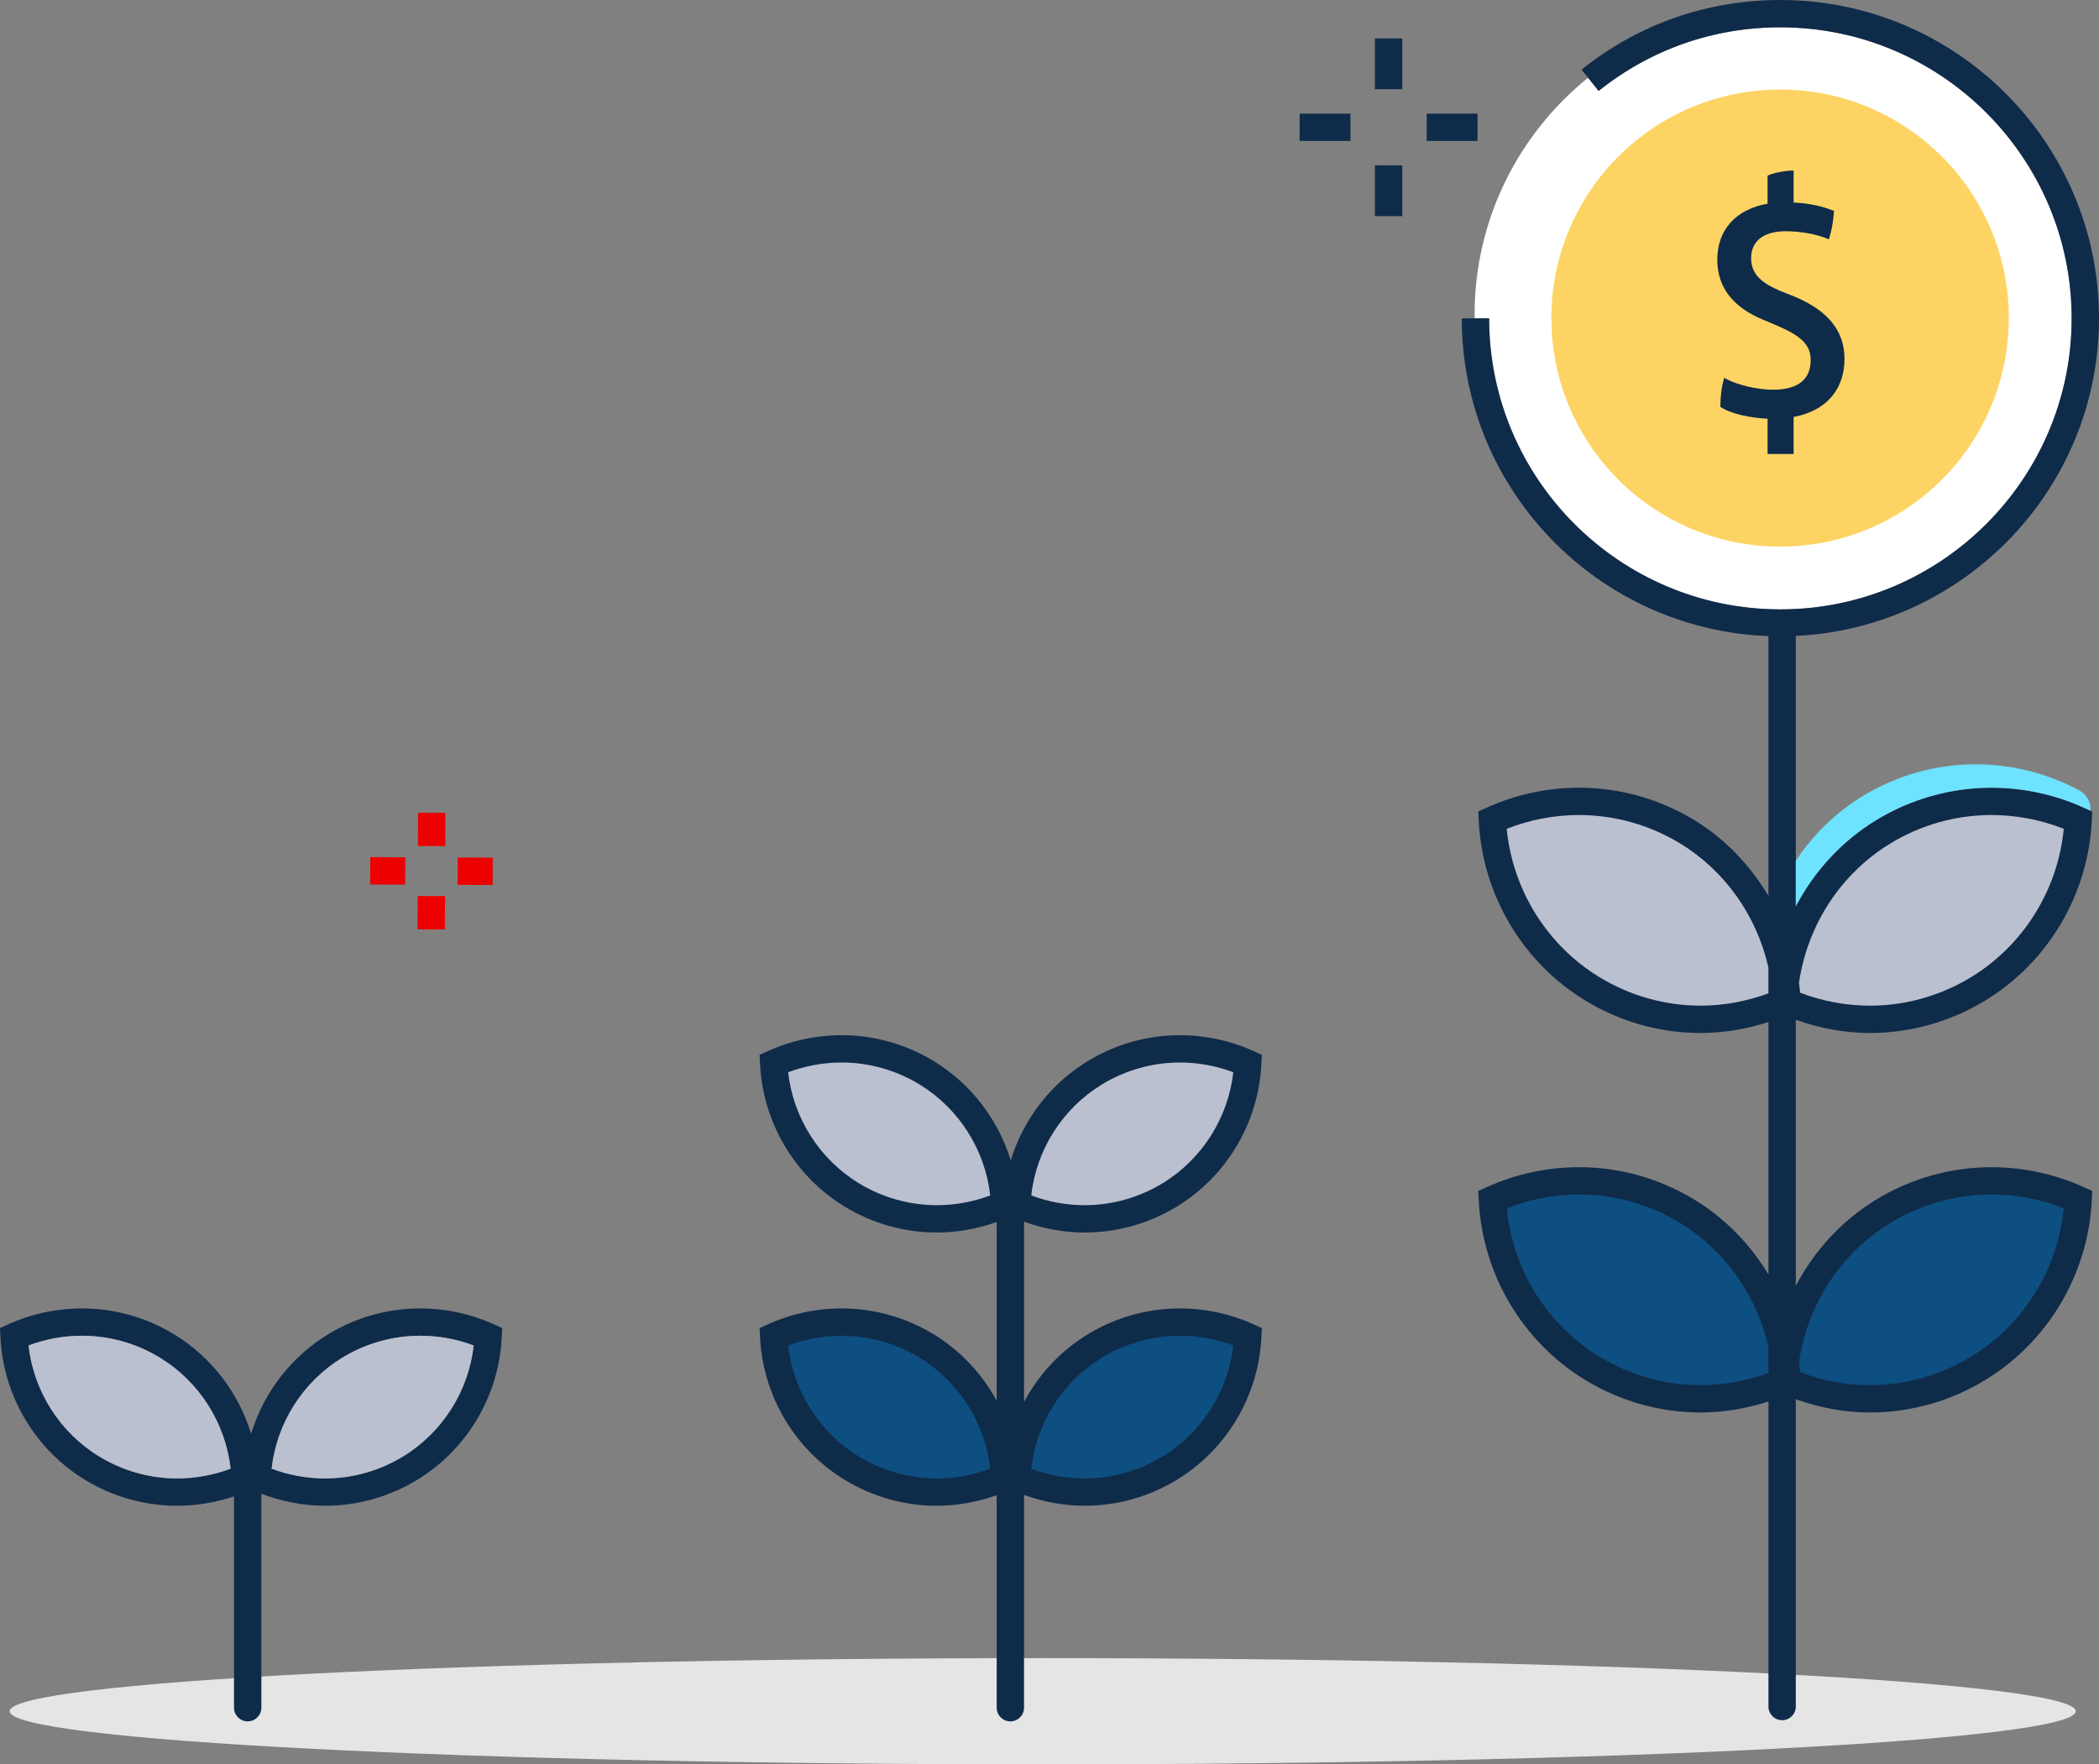 <svg width="138" height="116" viewBox="0 0 138 116" fill="none" xmlns="http://www.w3.org/2000/svg">
<rect x="0" y="0" width="138" height="116" fill="#808080" stroke="none"/>
<path fill-rule="evenodd" clip-rule="evenodd" d="M68.553 116C106.065 116 136.474 114.436 136.474 112.507C136.474 110.578 106.065 109.014 68.553 109.014C31.041 109.014 0.633 110.578 0.633 112.507C0.633 114.436 31.041 116 68.553 116Z" fill="#E5E5E5"/>
<path fill-rule="evenodd" clip-rule="evenodd" d="M117.053 40.064C127.611 40.064 136.202 31.48 136.202 20.93C136.202 10.379 127.611 1.796 117.053 1.796C112.659 1.796 108.527 3.242 105.103 5.978L104.409 5.112C99.861 8.783 96.947 14.395 96.947 20.692C96.947 20.772 96.958 20.85 96.959 20.93H97.903C97.903 31.48 106.494 40.064 117.053 40.064Z" fill="white"/>
<path fill-rule="evenodd" clip-rule="evenodd" d="M122.938 67.915C125.616 67.916 128.248 67.171 130.549 65.763C134.672 63.239 137.292 58.794 137.525 53.959L137.555 53.349L137.438 53.296L136.998 53.098C135.095 52.237 133.017 51.788 130.932 51.788C128.25 51.788 125.617 52.531 123.321 53.937C121.057 55.322 119.272 57.296 118.066 59.586V56.589V41.809C129.145 41.276 138 32.129 138 20.93C138 9.389 128.603 0 117.052 0C112.246 0 107.726 1.582 103.979 4.576L104.408 5.111L105.103 5.978C108.526 3.242 112.658 1.796 117.052 1.796C127.612 1.796 136.202 10.379 136.202 20.93C136.202 31.48 127.612 40.064 117.052 40.064C106.493 40.064 97.903 31.48 97.903 20.93H96.959H96.105C96.105 32.206 105.082 41.403 116.268 41.821V58.907C115.08 56.913 113.457 55.182 111.427 53.938C109.129 52.531 106.496 51.788 103.814 51.788C101.726 51.788 99.649 52.237 97.748 53.098L97.192 53.35L97.221 53.959C97.454 58.795 100.073 63.239 104.197 65.763C106.496 67.17 109.128 67.915 111.808 67.915C113.322 67.915 114.827 67.657 116.268 67.192V83.794C115.08 81.82 113.441 80.121 111.427 78.888C109.129 77.481 106.496 76.737 103.814 76.737C101.726 76.737 99.649 77.186 97.748 78.047L97.192 78.3L97.221 78.909C97.454 83.745 100.073 88.189 104.197 90.713C106.496 92.12 109.128 92.865 111.808 92.865C113.322 92.865 114.827 92.607 116.268 92.142V112.199C116.268 112.695 116.671 113.097 117.168 113.097C117.664 113.097 118.066 112.695 118.066 112.199V91.995C119.632 92.55 121.277 92.865 122.938 92.865C125.616 92.866 128.248 92.121 130.549 90.713C134.672 88.189 137.292 83.744 137.525 78.909L137.555 78.299L136.998 78.047C135.095 77.186 133.017 76.737 130.932 76.737C128.25 76.737 125.617 77.481 123.321 78.887C121.057 80.272 119.272 82.246 118.066 84.535V67.046C119.632 67.601 121.277 67.915 122.938 67.915Z" fill="#0F2B4A"/>
<path fill-rule="evenodd" clip-rule="evenodd" d="M117.034 35.936C125.338 35.936 132.071 29.21 132.071 20.911C132.071 12.614 125.338 5.888 117.034 5.888C108.73 5.888 101.997 12.614 101.997 20.911C101.997 29.21 108.73 35.936 117.034 35.936Z" fill="#FDD463"/>
<path fill-rule="evenodd" clip-rule="evenodd" d="M118.001 19.508L117.057 19.134C115.857 18.623 115.128 18.053 115.128 16.971C115.128 15.989 115.777 15.203 117.411 15.203C118.257 15.203 119.379 15.36 120.244 15.734C120.421 15.143 120.519 14.672 120.579 13.866C119.752 13.531 118.847 13.355 117.922 13.315V11.212C117.392 11.212 116.663 11.349 116.21 11.545V13.393C114.066 13.768 112.904 15.163 112.904 17.07C112.904 19.016 114.086 20.256 115.876 21.002L116.762 21.376C118.415 22.084 119.044 22.654 119.044 23.676C119.044 24.875 118.297 25.622 116.565 25.622C115.68 25.622 114.262 25.367 113.358 24.836C113.181 25.465 113.121 25.937 113.102 26.744C113.79 27.215 115.069 27.471 116.21 27.53V29.849H117.922V27.411C120.264 26.979 121.268 25.406 121.268 23.598C121.268 21.691 120.107 20.392 118.001 19.508ZM26.495 95.757C24.945 96.701 23.174 97.2 21.369 97.2C20.173 97.2 18.979 96.982 17.857 96.558C18.195 93.559 19.908 90.846 22.505 89.261C24.053 88.318 25.825 87.819 27.631 87.819C28.829 87.819 30.023 88.038 31.142 88.46C30.805 91.46 29.093 94.174 26.495 95.757ZM11.649 97.2C9.845 97.2 8.074 96.701 6.523 95.757C3.926 94.174 2.213 91.46 1.876 88.46C2.995 88.038 4.189 87.819 5.388 87.819C7.194 87.819 8.966 88.318 10.514 89.261C13.111 90.846 14.823 93.559 15.161 96.558C14.04 96.982 12.845 97.2 11.649 97.2ZM32.462 87.063C30.947 86.379 29.294 86.023 27.631 86.023C25.494 86.023 23.398 86.612 21.568 87.728C19.116 89.224 17.334 91.57 16.51 94.258C15.685 91.57 13.903 89.224 11.45 87.728C9.621 86.612 7.524 86.023 5.388 86.023C3.725 86.023 2.072 86.379 0.557 87.063L0 87.314L0.03 87.924C0.215 91.762 2.301 95.288 5.586 97.291C7.418 98.407 9.514 98.997 11.649 98.997C12.918 98.997 14.182 98.785 15.386 98.381V112.275C15.386 112.77 15.789 113.173 16.285 113.173C16.781 113.173 17.184 112.77 17.184 112.275V98.207C18.521 98.717 19.941 98.997 21.369 98.997C23.505 98.997 25.6 98.407 27.431 97.291C30.717 95.288 32.803 91.762 32.988 87.924L33.018 87.314L32.462 87.063Z" fill="#0F2B4A"/>
<path fill-rule="evenodd" clip-rule="evenodd" d="M10.514 89.261C8.966 88.318 7.194 87.819 5.388 87.819C4.189 87.819 2.996 88.038 1.876 88.46C2.214 91.46 3.927 94.174 6.524 95.757C8.074 96.701 9.846 97.2 11.649 97.2C12.845 97.2 14.04 96.981 15.161 96.559C14.823 93.56 13.111 90.845 10.514 89.261ZM22.505 89.261C19.908 90.845 18.196 93.56 17.857 96.559C18.979 96.981 20.174 97.2 21.369 97.2C23.174 97.2 24.945 96.701 26.495 95.757C29.093 94.174 30.806 91.46 31.143 88.46C30.023 88.038 28.829 87.819 27.631 87.819C25.825 87.819 24.053 88.318 22.505 89.261Z" fill="#BAC0CF"/>
<path fill-rule="evenodd" clip-rule="evenodd" d="M77.572 86.023C75.436 86.023 73.34 86.613 71.51 87.728C69.718 88.821 68.289 90.37 67.325 92.173V80.321C68.604 80.782 69.953 81.033 71.31 81.033C73.446 81.033 75.541 80.443 77.373 79.327C80.658 77.324 82.745 73.797 82.93 69.96L82.961 69.35L82.403 69.099C80.888 68.414 79.235 68.059 77.572 68.059C75.436 68.059 73.34 68.649 71.51 69.765C69.058 71.261 67.275 73.606 66.451 76.293C65.626 73.606 63.844 71.261 61.392 69.765C59.563 68.649 57.466 68.059 55.329 68.059C53.666 68.059 52.013 68.414 50.5 69.099L49.941 69.35L49.971 69.96C50.157 73.797 52.244 77.324 55.529 79.327C57.361 80.443 59.455 81.033 61.591 81.033C62.931 81.033 64.265 80.789 65.527 80.34V92.088C64.564 90.322 63.154 88.804 61.392 87.728C59.563 86.613 57.466 86.023 55.329 86.023C53.666 86.023 52.013 86.378 50.5 87.063L49.941 87.313L49.971 87.924C50.157 91.761 52.244 95.288 55.529 97.291C57.361 98.407 59.455 98.997 61.591 98.997C62.931 98.997 64.265 98.753 65.527 98.304V112.275C65.527 112.77 65.931 113.173 66.426 113.173C66.924 113.173 67.325 112.77 67.325 112.275V98.285C68.604 98.746 69.953 98.997 71.31 98.997C73.446 98.997 75.541 98.407 77.373 97.291C80.658 95.288 82.745 91.761 82.93 87.924L82.961 87.313L82.403 87.063C80.888 86.378 79.235 86.023 77.572 86.023Z" fill="#0F2B4A"/>
<path fill-rule="evenodd" clip-rule="evenodd" d="M60.455 89.261C58.907 88.318 57.135 87.819 55.329 87.819C54.131 87.819 52.937 88.038 51.817 88.46C52.155 91.46 53.868 94.174 56.465 95.757C58.015 96.701 59.787 97.2 61.591 97.2C62.786 97.2 63.981 96.981 65.103 96.559C64.764 93.56 63.052 90.845 60.455 89.261ZM72.446 89.261C69.849 90.845 68.137 93.56 67.799 96.559C68.92 96.981 70.115 97.2 71.311 97.2C73.115 97.2 74.886 96.701 76.436 95.757C79.034 94.174 80.747 91.46 81.084 88.46C79.964 88.038 78.771 87.819 77.572 87.819C75.766 87.819 73.994 88.318 72.446 89.261Z" fill="#0D4F80"/>
<path fill-rule="evenodd" clip-rule="evenodd" d="M60.455 71.297C58.907 70.354 57.135 69.855 55.329 69.855C54.131 69.855 52.937 70.074 51.817 70.496C52.155 73.496 53.868 76.21 56.465 77.793C58.015 78.737 59.787 79.236 61.591 79.236C62.786 79.236 63.981 79.017 65.103 78.594C64.764 75.596 63.052 72.881 60.455 71.297ZM76.437 77.793C79.034 76.21 80.746 73.496 81.084 70.496C79.964 70.073 78.771 69.855 77.572 69.855C75.766 69.855 73.994 70.354 72.446 71.297C69.849 72.882 68.136 75.595 67.799 78.594C68.92 79.017 70.115 79.236 71.311 79.236C73.115 79.236 74.886 78.737 76.437 77.793Z" fill="#BAC0CF"/>
<path fill-rule="evenodd" clip-rule="evenodd" d="M123.319 53.937C125.616 52.531 128.25 51.787 130.93 51.787C133.016 51.787 135.094 52.236 136.996 53.098L137.437 53.296C137.436 53.248 137.44 53.201 137.438 53.152C137.426 52.656 137.148 52.204 136.709 51.968C134.622 50.843 132.266 50.249 129.894 50.249C127.285 50.249 124.723 50.967 122.486 52.325C120.687 53.418 119.195 54.888 118.064 56.589V59.586C119.271 57.296 121.056 55.322 123.319 53.937Z" fill="#6EE3FF"/>
<path fill-rule="evenodd" clip-rule="evenodd" d="M110.486 80.418C108.472 79.185 106.164 78.533 103.814 78.533C102.188 78.533 100.571 78.843 99.061 79.441C99.448 83.442 101.696 87.076 105.136 89.181C107.153 90.415 109.459 91.067 111.808 91.067C113.327 91.067 114.839 90.784 116.267 90.257V88.564C115.51 85.21 113.46 82.239 110.486 80.418ZM122.937 91.067C125.284 91.068 127.59 90.417 129.61 89.181C133.048 87.076 135.297 83.442 135.684 79.441C134.173 78.843 132.554 78.533 130.931 78.533C128.581 78.533 126.273 79.184 124.258 80.418C120.993 82.418 118.821 85.8 118.277 89.561C118.304 89.778 118.332 89.996 118.349 90.215C119.814 90.772 121.373 91.067 122.937 91.067Z" fill="#0D4F80"/>
<path fill-rule="evenodd" clip-rule="evenodd" d="M110.486 55.469C108.472 54.236 106.164 53.584 103.814 53.584C102.188 53.584 100.571 53.894 99.061 54.491C99.448 58.493 101.696 62.127 105.136 64.232C107.153 65.466 109.459 66.118 111.808 66.118C113.327 66.118 114.839 65.834 116.267 65.307V63.615C115.51 60.261 113.46 57.29 110.486 55.469ZM122.937 66.118C125.284 66.119 127.59 65.468 129.61 64.232C133.048 62.126 135.297 58.493 135.684 54.492C134.173 53.894 132.554 53.584 130.931 53.584C128.581 53.584 126.273 54.235 124.258 55.469C120.993 57.469 118.821 60.851 118.277 64.611C118.304 64.829 118.332 65.046 118.349 65.266C119.814 65.823 121.373 66.118 122.937 66.118Z" fill="#BAC0CF"/>
<path fill-rule="evenodd" clip-rule="evenodd" d="M85.445 9.266H88.787V7.47H85.445V9.266Z" fill="#0F2B4A"/>
<path fill-rule="evenodd" clip-rule="evenodd" d="M90.394 5.864H92.193V2.526H90.394V5.864Z" fill="#0F2B4A"/>
<path fill-rule="evenodd" clip-rule="evenodd" d="M93.8 9.266H97.142V7.47H93.8V9.266Z" fill="#0F2B4A"/>
<path fill-rule="evenodd" clip-rule="evenodd" d="M90.394 14.21H92.193V10.871H90.394V14.21Z" fill="#0F2B4A"/>
<path fill-rule="evenodd" clip-rule="evenodd" d="M24.336 58.15L26.637 58.16L26.645 56.363L24.344 56.354L24.336 58.15Z" fill="#EC0000"/>
<path fill-rule="evenodd" clip-rule="evenodd" d="M27.475 55.624L29.273 55.63L29.282 53.44L27.484 53.433L27.475 55.624Z" fill="#EC0000"/>
<path fill-rule="evenodd" clip-rule="evenodd" d="M30.097 56.378L30.089 58.175L32.39 58.185L32.397 56.388L30.097 56.378Z" fill="#EC0000"/>
<path fill-rule="evenodd" clip-rule="evenodd" d="M27.452 61.098L29.25 61.106L29.259 58.915L27.461 58.908L27.452 61.098Z" fill="#EC0000"/>
</svg>
